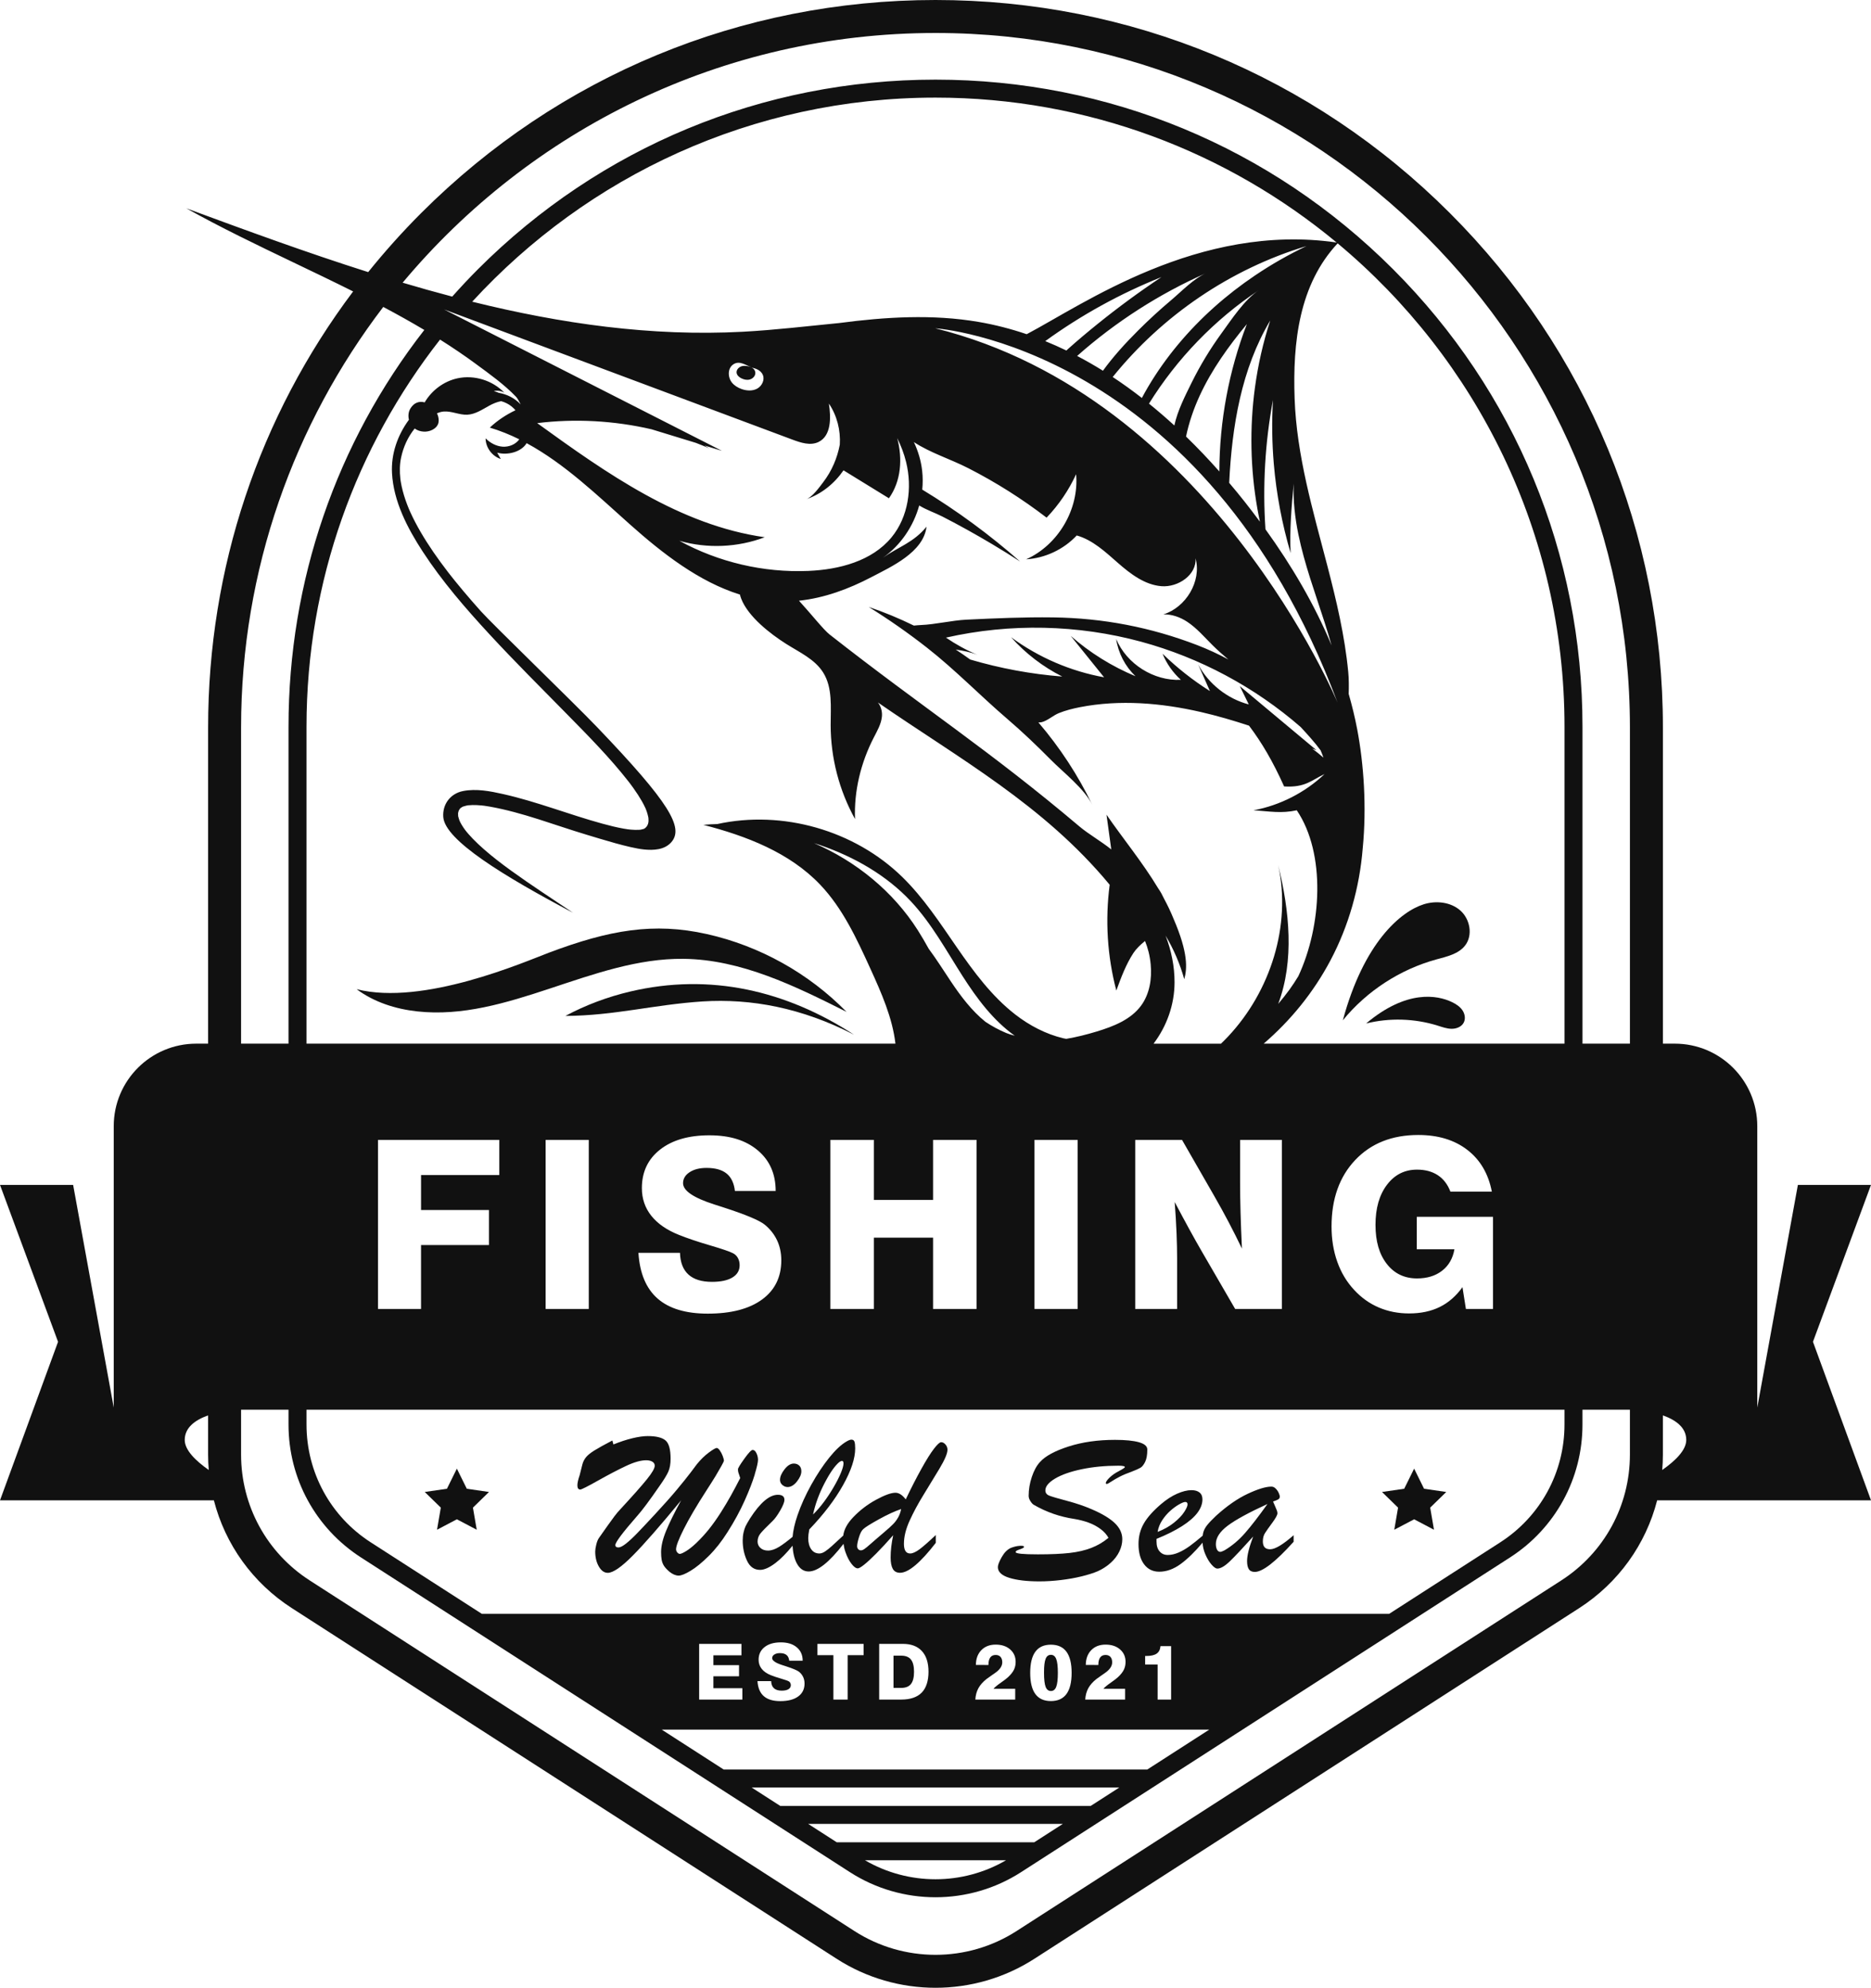 <?xml version="1.0" encoding="UTF-8"?>
<svg id="_レイヤー_2" data-name="レイヤー 2" xmlns="http://www.w3.org/2000/svg" viewBox="0 0 1505.55 1599.32">
  <defs>
    <style>
      .cls-1 {
        fill: #111;
      }
    </style>
  </defs>
  <g id="Layer_1" data-name="Layer 1">
    <g>
      <path class="cls-1" d="m845.63,1360.54c1.99,0,3.42-1.13,4.29-3.39.87-2.26,1.31-6,1.31-11.21s-.44-8.88-1.31-11.13c-.87-2.25-2.3-3.38-4.29-3.38s-3.38,1.08-4.24,3.22c-.86,2.15-1.29,5.71-1.29,10.68v.61c0,5.25.43,9,1.29,11.24.86,2.24,2.28,3.36,4.24,3.36Z"/>
      <path class="cls-1" d="m725.22,1332.12h-6.24v25.92h6.24c3.55,0,6.15-1.04,7.8-3.13,1.65-2.09,2.48-5.36,2.48-9.83s-.83-7.76-2.48-9.84c-1.65-2.08-4.25-3.12-7.8-3.12Z"/>
      <path class="cls-1" d="m607.32,1186.22c1.76-5.84,2.63-9.74,2.63-11.7,0-1.78-.42-3.55-1.25-5.31-.83-1.76-1.86-2.63-3.06-2.63-1.09,0-3.34,2.37-6.73,7.12-3.4,4.75-5.09,7.55-5.09,8.42,0,1.1.11,1.99.35,2.68l1.47,4.4c-2.47,4.83-4.92,9.44-7.34,13.81-2.42,4.37-5.18,9.01-8.29,13.9-3.11,4.89-6.24,9.32-9.41,13.29-3.17,3.97-6.68,7.8-10.53,11.48-2.94,2.76-5.61,4.88-8.03,6.34-2.42,1.47-4.09,2.2-5.01,2.2-.69,0-1.37-.39-2.03-1.17-.66-.78-.99-1.63-.99-2.55,0-2.59,2.07-8.01,6.22-16.27,4.14-8.26,10.13-18.46,17.96-30.6,3.57-5.53,6.16-9.63,7.77-12.3,1.61-2.68,3.11-5.27,4.49-7.77,1.38-2.5,2.07-3.9,2.07-4.19,0-.92-.33-2.25-.99-3.97-.66-1.73-1.45-3.22-2.37-4.49-.92-1.26-1.73-1.9-2.42-1.9-.92,0-3.04,1.22-6.35,3.67-3.31,2.45-6.52,5.57-9.62,9.37-.17.29-1.76,2.4-4.75,6.34-2.99,3.94-6.81,8.69-11.44,14.24-4.63,5.56-10.32,11.96-17.05,19.21-6.33,6.85-11.28,12.11-14.85,15.8-3.57,3.68-6.62,6.5-9.15,8.46-2.53,1.96-4.49,2.94-5.87,2.94-1.67,0-2.5-.63-2.5-1.9,0-2.25,5.84-10.04,17.52-23.39,4.03-4.49,10.04-12.54,18.04-24.17,3.51-4.95,5.87-8.8,7.08-11.57,1.21-2.76,1.81-6.21,1.81-10.36,0-7.6-1.4-12.53-4.19-14.8-2.79-2.27-7.52-3.41-14.2-3.41-3.4,0-7.5.57-12.3,1.73-4.81,1.15-9.91,2.82-15.32,5.01l-.86-3.19c-6.5,3.4-11.32,6.07-14.46,8.03-3.14,1.96-5.38,3.77-6.73,5.44-1.35,1.67-2.32,3.55-2.89,5.65-.57,2.1-1.32,5.05-2.24,8.85-1.21,3.51-1.81,6.21-1.81,8.12,0,2.24.78,3.37,2.33,3.37.98,0,5.77-2.42,14.37-7.25,8.6-4.83,16.13-8.76,22.57-11.78,6.44-3.02,11.8-4.53,16.06-4.53,2.07,0,3.74.39,5.01,1.17,1.27.78,1.9,1.86,1.9,3.24,0,2.07-2.13,5.74-6.39,11.01-4.26,5.27-11.31,13.22-21.15,23.87-1.61,1.67-3.22,3.57-4.83,5.7-1.61,2.13-3.45,4.66-5.52,7.6s-4.35,6.16-6.82,9.67c-.98,1.32-1.76,3.18-2.33,5.57-.58,2.39-.86,4.24-.86,5.57,0,4.72.98,8.76,2.94,12.13,1.96,3.37,4.34,5.05,7.16,5.05,4.26,0,10.98-4.63,20.16-13.9,9.18-9.26,22.14-24.08,38.89-44.45-5.35,9.78-9.38,17.95-12.08,24.51-2.71,6.56-4.06,12.29-4.06,17.18,0,2.3.14,4.32.43,6.04.29,1.73.88,3.32,1.77,4.79.89,1.47,2.4,3.12,4.53,4.96,2.59,2.07,5.06,3.11,7.42,3.11,2.07,0,5.27-1.29,9.58-3.88,4.32-2.59,9.16-6.55,14.55-11.87,5.38-5.32,10.43-11.73,15.15-19.21,5.47-8.57,10.06-17,13.77-25.29,3.71-8.29,6.44-15.35,8.2-21.19Z"/>
      <path class="cls-1" d="m633.69,1196.45c2.7,0,5.24-1.5,7.6-4.49,2.36-2.99,3.54-5.72,3.54-8.2,0-2.01-.58-3.55-1.73-4.62-1.15-1.06-2.59-1.6-4.32-1.6-2.59,0-5.09,1.55-7.51,4.66s-3.63,5.93-3.63,8.46c0,1.67.65,3.05,1.94,4.14,1.29,1.09,2.66,1.64,4.1,1.64Z"/>
      <path class="cls-1" d="m757.31,1160.36c-1.15,0-3.08,1.76-5.78,5.27-2.71,3.51-6.06,8.86-10.06,16.06-4,7.19-8.22,15.42-12.65,24.69-2.71-3.57-5.47-5.35-8.29-5.35-3.45,0-8.63,1.87-15.54,5.61-6.91,3.74-13.06,8.45-18.47,14.11-4.72,4.94-7.37,9.85-7.98,14.73-4.52,4.18-7.63,7.03-9.29,8.54-1.84,1.67-3.6,3.06-5.27,4.19-1.67,1.12-3.22,1.68-4.66,1.68-2.82,0-5.02-1.15-6.6-3.45-1.58-2.3-2.37-5.3-2.37-8.98,0-1.61.29-3.91.86-6.91,11.62-12.14,20.69-24.04,27.19-35.69,6.5-11.65,9.75-21.48,9.75-29.48,0-2.59-.2-4.42-.6-5.48-.4-1.06-1.21-1.6-2.42-1.6-.98,0-2.33.52-4.06,1.55-4.26,2.47-8.88,6.81-13.85,12.99-4.98,6.19-9.78,13.44-14.42,21.75-4.63,8.32-8.33,16.52-11.09,24.6-2.22,6.5-3.5,12.24-3.94,17.31-4.35,3.59-8,6.32-10.86,8.07-3.25,1.98-6.23,2.98-8.93,2.98-2.47,0-4.49-.69-6.04-2.07-1.55-1.38-2.33-3.11-2.33-5.18,0-2.42.76-4.58,2.29-6.47,1.52-1.9,4.79-5.27,9.8-10.1,1.78-1.67,3.81-4.46,6.09-8.38,2.27-3.91,3.41-6.79,3.41-8.63,0-2.7-1.76-4.06-5.27-4.06-6.79,0-14.27,6.36-22.44,19.08-1.73,2.82-2.91,4.89-3.54,6.21-.63,1.32-1.18,3.01-1.64,5.05-.46,2.04-.69,4.19-.69,6.43,0,5.87,1.15,11.28,3.45,16.23,2.3,4.95,5.81,7.42,10.53,7.42,3.39,0,7.51-1.83,12.34-5.48,4.3-3.25,8.9-7.91,13.79-13.96.33,5.62,1.41,10.34,3.35,14.04,2.33,4.46,5.54,6.69,9.62,6.69,7.26,0,16.62-7.42,28.05-22.22.32,2.31.84,4.59,1.65,6.86,1.32,3.74,2.92,6.82,4.79,9.23,1.87,2.42,3.55,3.63,5.05,3.63.92,0,2.63-.99,5.14-2.98,2.5-1.98,5.75-4.99,9.75-9.02,4-4.03,8.53-8.92,13.6-14.67-1.38,6.39-2.07,12.34-2.07,17.87,0,4.09.59,7.16,1.77,9.24,1.18,2.07,3.12,3.11,5.83,3.11,6.73,0,16.32-8.03,28.75-24.08v-6.3c-5.64,5.35-9.99,9.16-13.03,11.44-3.05,2.27-5.58,3.41-7.6,3.41-3.34,0-5.01-2.59-5.01-7.77,0-5.7,1.52-11.9,4.57-18.6,3.05-6.7,6.7-13.51,10.96-20.42,4.26-6.9,8.57-14,12.95-21.28,4.37-7.28,6.56-12.42,6.56-15.41,0-1.55-.53-2.95-1.6-4.19-1.06-1.24-2.23-1.86-3.5-1.86Zm-93.75,32.85c4.37-8.38,8.31-14,11.83-16.88.98-.63,1.64-.95,1.98-.95.92,0,1.38.66,1.38,1.99,0,1.73-.71,4.29-2.11,7.68-1.41,3.4-3.35,7.22-5.83,11.48-2.47,4.26-5.11,8.26-7.9,12s-5.68,7.08-8.68,10.01c1.84-8.52,4.95-16.96,9.32-25.33Zm59.22,27.54c-1.09,1.98-2.42,3.78-3.97,5.39-1.55,1.61-4.01,3.84-7.38,6.69-3.37,2.85-5.54,4.7-6.52,5.57-.69.57-2.17,1.87-4.45,3.88-2.27,2.01-3.93,3.37-4.96,4.06-1.04.69-1.96,1.04-2.76,1.04-.86,0-1.58-.32-2.16-.95-.58-.63-.86-1.44-.86-2.42,0-1.61.49-4,1.47-7.17.98-3.16,2.1-5.32,3.37-6.47,1.44-1.44,5.61-4.07,12.52-7.9,6.91-3.83,12.92-6.6,18.04-8.33-.46,2.42-1.24,4.62-2.33,6.61Z"/>
      <path class="cls-1" d="m900.43,1183.59c-2.99,1.5-5.51,3.24-7.55,5.22-2.04,1.99-3.07,3.47-3.07,4.45,0,.46.29.69.86.69.46,0,1.64-.63,3.54-1.9,1.9-1.27,4.19-2.59,6.86-3.97,2.68-1.38,5.83-2.7,9.45-3.97,3.4-1.32,5.77-2.37,7.12-3.15,1.35-.78,2.62-2.34,3.8-4.7,1.18-2.36,1.77-5.7,1.77-10.01,0-2.65-2.26-4.6-6.78-5.87-4.52-1.27-10.92-1.9-19.21-1.9-13.87,0-26.34,1.79-37.42,5.35-11.08,3.57-18.75,7.74-23,12.52-2.65,2.88-4.82,6.86-6.52,11.96-1.7,5.09-2.55,10.17-2.55,15.24,0,1.38.49,2.82,1.47,4.32.98,1.5,1.9,2.47,2.76,2.93,10.07,5.81,20.92,9.58,32.54,11.31,3.91.64,7.67,1.6,11.27,2.89,3.6,1.3,6.83,3.01,9.71,5.14,2.88,2.13,5.04,4.52,6.47,7.16-4.14,3.45-8.75,6.16-13.81,8.12-5.07,1.96-10.91,3.31-17.52,4.06-6.62.75-15.11,1.12-25.46,1.12-11.91,0-17.87-.6-17.87-1.81,0-.46.22-.82.65-1.08.43-.26,1.01-.52,1.73-.78.72-.26,1.65-.62,2.81-1.08.23-.12.46-.23.69-.35.23-.11.43-.26.6-.43.17-.17.26-.34.26-.52,0-.69-1.15-.96-3.45-.82-2.3.15-4.69.71-7.17,1.68-2.82,1.27-5.27,3.73-7.34,7.38-2.07,3.65-3.11,6.34-3.11,8.07,0,3.85,3.06,6.73,9.19,8.63,6.13,1.9,14.23,2.85,24.3,2.85,5.47,0,11.21-.36,17.22-1.08,6.01-.72,11.6-1.71,16.75-2.98,5.15-1.27,9.42-2.62,12.82-4.06,3.97-1.79,7.48-4.06,10.53-6.82,3.05-2.76,5.37-5.8,6.95-9.11,1.58-3.31,2.37-6.6,2.37-9.88,0-4.78-2.02-9.09-6.04-12.95-4.03-3.86-10.22-7.57-18.56-11.14-5.81-2.53-12.4-4.78-19.77-6.73-7.37-1.96-12.13-3.35-14.29-4.19-2.16-.83-3.24-2.26-3.24-4.27,0-3.22,2.6-6.39,7.81-9.5,5.21-3.11,12.33-5.61,21.36-7.51s18.88-2.85,29.52-2.85c3.51,0,5.27.37,5.27,1.12,0,.46-1.58,1.53-4.75,3.19Z"/>
      <path class="cls-1" d="m1016.19,1240.13c0-2.59.56-4.78,1.68-6.56,1.12-1.78,3.08-4.56,5.87-8.33,2.79-3.77,4.19-6.34,4.19-7.73,0-.69-.17-1.48-.52-2.37-.35-.89-.83-2.06-1.47-3.5-.63-1.44-1.15-2.62-1.55-3.54,2.01-.69,3.42-1.28,4.23-1.77.81-.49,1.21-1.25,1.21-2.29,0-.63-.3-1.61-.91-2.94-.6-1.32-1.42-2.49-2.46-3.5-1.04-1.01-2.16-1.51-3.37-1.51-4.49,0-10.85,1.93-19.08,5.78-8.23,3.86-16.72,9.76-25.47,17.7-3.28,3.11-5.67,5.61-7.17,7.51-1.5,1.9-2.5,3.76-3.02,5.57-.25.87-.43,1.85-.56,2.92-4.03,3.42-7.48,6.19-10.32,8.26-2.99,2.19-6,3.94-9.02,5.27-3.02,1.33-5.94,1.99-8.76,1.99s-4.89-.95-6.56-2.85c-1.67-1.9-2.5-4.54-2.5-7.94v-2.16c8.11-3.28,14.95-6.69,20.5-10.23,5.55-3.54,9.68-7.11,12.39-10.7,2.7-3.6,4.06-7.21,4.06-10.83,0-2.47-.79-4.33-2.37-5.57-1.58-1.24-3.73-1.86-6.43-1.86-3.4,0-7.25.95-11.57,2.85-4.32,1.9-8.66,4.72-13.03,8.46-6.39,5.47-10.99,10.66-13.81,15.58-2.82,4.92-4.23,10.4-4.23,16.45,0,6.9,1.5,12.34,4.49,16.31,2.99,3.97,7.05,5.96,12.17,5.96,5.87,0,11.65-2.08,17.35-6.26,5.47-4.01,11.31-9.71,17.53-17.09.2,3.11.88,6.13,2.11,9.06,1.47,3.48,3.15,6.32,5.05,8.5,1.9,2.19,3.48,3.28,4.75,3.28,2.65,0,6.01-1.97,10.1-5.91,4.09-3.94,10.33-10.58,18.73-19.9-3.28,8.63-4.92,15.22-4.92,19.77,0,2.88.47,5.05,1.42,6.52s2.55,2.2,4.79,2.2c6.27,0,16.69-8.09,31.25-24.26v-5.27c-8.58,7.54-14.88,11.31-18.9,11.31s-5.87-2.13-5.87-6.39Zm-80.97-17.01c1.9-2.88,4.04-5.38,6.43-7.51,2.39-2.13,4.75-3.85,7.08-5.18s4.01-1.99,5.05-1.99c1.21,0,1.81.66,1.81,1.99s-.88,3.27-2.63,6c-1.76,2.74-4.47,5.6-8.16,8.59-3.68,2.99-8.11,5.5-13.29,7.51.57-3.39,1.81-6.53,3.71-9.41Zm66.64,10.32c-5.01,5.73-10.53,10.37-16.57,13.94-1.61.81-2.73,1.21-3.37,1.21-1.09,0-1.96-.59-2.59-1.77-.63-1.18-.95-2.69-.95-4.53,0-5.07,3.18-9.98,9.54-14.76,6.36-4.78,17.02-10.59,31.98-17.44-7.02,9.84-13.03,17.63-18.04,23.35Z"/>
      <path class="cls-1" d="m1458.84,1079.59l46.71-126.25h-58.83l-32.68,179.13v-226.38c0-36.67-29.72-66.39-66.39-66.39h-9.55v-254.39c0-156.34-60.88-303.33-171.43-413.88C1056.11,60.88,909.12,0,752.77,0s-303.33,60.88-413.88,171.44c-15.16,15.16-29.35,31.03-42.62,47.49-49.33-15.64-98.12-33.53-146.35-51.33,27.97,15.62,56.87,29.49,85.75,43.33,16.17,7.75,32.4,15.51,48.49,23.55-75.72,100.7-116.7,222.61-116.7,350.83v254.39h-9.55c-36.67,0-66.39,29.72-66.39,66.39v226.38l-32.68-179.13H0l46.71,126.25L0,1207.14h172.1c9.09,35.39,31.17,66.41,62.8,86.76l438.34,282.1c24.16,15.55,51.85,23.32,79.54,23.32s55.38-7.77,79.54-23.32l438.34-282.1c31.62-20.35,53.7-51.38,62.8-86.76h172.1l-46.71-127.55ZM752.78,26.54c308.11,0,558.78,250.67,558.78,558.78v254.39h-38.17v-255.03c0-139.06-54.15-269.79-152.48-368.12-98.33-98.33-229.06-152.48-368.13-152.48s-269.79,54.15-368.12,152.48c-7.18,7.18-14.06,14.57-20.77,22.08-13.34-3.51-26.64-7.25-39.9-11.19C426.57,104.74,580.7,26.54,752.78,26.54Zm79.47,1455.71h-158.95l-22.98-14.79h204.91l-22.98,14.79Zm-22.72,14.47c-34.99,20.38-78.52,20.38-113.51,0h113.51Zm68.19-43.74h-249.9l-22.98-14.79h295.85l-22.98,14.79Zm45.47-29.26h-340.84l-49.87-32.1h440.58l-49.87,32.1Zm-328.51-83.99v8.97h-20.62v9.58h23.3v9.16h-34.77v-44.81h34.04v9.19h-22.57v7.91h20.62Zm41.21,14.22c-.3-.56-.73-.98-1.28-1.26-.83-.45-2.87-1.14-6.11-2.1-3.25-.95-5.98-1.87-8.21-2.77-3.23-1.28-5.67-2.97-7.35-5.07-1.67-2.1-2.51-4.55-2.51-7.35,0-4.28,1.61-7.68,4.82-10.2,3.21-2.53,7.57-3.79,13.06-3.79s9.67,1.33,12.84,3.99c3.16,2.66,4.74,6.25,4.74,10.77h-10.8c-.24-2.09-.98-3.63-2.21-4.62-1.23-.99-3-1.49-5.31-1.49-1.85,0-3.35.38-4.5,1.14-1.16.76-1.73,1.73-1.73,2.9,0,1.99,2.75,3.86,8.24,5.63.99.33,1.75.57,2.28.73l.46.15c5.68,1.85,9.23,3.34,10.65,4.47,1.44,1.18,2.53,2.56,3.29,4.15.75,1.59,1.13,3.36,1.13,5.31,0,4.46-1.71,7.93-5.13,10.42-3.42,2.48-8.21,3.73-14.37,3.73-5.82,0-10.25-1.33-13.29-4-3.04-2.67-4.74-6.71-5.08-12.12h11.01c.08,2.56.83,4.48,2.25,5.76,1.42,1.29,3.5,1.93,6.24,1.93,2.33,0,4.14-.38,5.41-1.16,1.28-.77,1.92-1.86,1.92-3.26,0-.71-.15-1.34-.46-1.9Zm21.89-22.22v-9.1h37.14v9.1h-12.84v35.71h-11.47v-35.71h-12.84Zm49.67,35.71v-44.81h19.13c6.63,0,11.72,1.93,15.26,5.79,3.54,3.86,5.31,9.42,5.31,16.66s-1.83,13.08-5.49,16.79c-3.66,3.71-9.18,5.57-16.56,5.57h-17.64Zm97.66-34.34c-.93-1.03-2.25-1.55-3.96-1.55-1.91,0-3.35.67-4.32,2.02-.97,1.35-1.46,3.36-1.46,6.04l-10.1-.03c.04-4.99,1.51-8.96,4.4-11.92,2.89-2.96,6.74-4.44,11.54-4.44s8.66,1.28,11.62,3.85c2.96,2.56,4.44,5.92,4.44,10.05,0,2.31-.46,4.42-1.38,6.31-.92,1.9-2.49,3.88-4.7,5.95-1.14,1.07-3.09,2.58-5.87,4.5-2.78,1.93-4.75,3.56-5.9,4.9h17.49v8.67h-32.09c.22-3.47,1.04-6.51,2.45-9.11,1.41-2.6,3.61-5.09,6.59-7.47.93-.73,2.35-1.73,4.24-3.01,1.9-1.28,3.27-2.26,4.12-2.95,1.44-1.2,2.51-2.41,3.22-3.64.71-1.23,1.06-2.49,1.06-3.79,0-1.89-.47-3.35-1.4-4.38Zm23.87,12.84c0-7.56,1.38-13.23,4.15-17,2.77-3.77,6.93-5.66,12.49-5.66s9.75,1.89,12.53,5.66c2.78,3.77,4.17,9.44,4.17,17s-1.39,13.26-4.17,17.04c-2.78,3.77-6.96,5.66-12.53,5.66s-9.72-1.89-12.49-5.66c-2.77-3.77-4.15-9.45-4.15-17.04Zm64.57-12.84c-.93-1.03-2.25-1.55-3.96-1.55-1.91,0-3.35.67-4.32,2.02-.97,1.35-1.46,3.36-1.46,6.04l-10.1-.03c.04-4.99,1.51-8.96,4.4-11.92,2.89-2.96,6.74-4.44,11.54-4.44s8.66,1.28,11.62,3.85c2.96,2.56,4.44,5.92,4.44,10.05,0,2.31-.46,4.42-1.38,6.31-.92,1.9-2.49,3.88-4.7,5.95-1.14,1.07-3.09,2.58-5.87,4.5-2.78,1.93-4.75,3.56-5.9,4.9h17.49v8.67h-32.09c.22-3.47,1.04-6.51,2.45-9.11,1.41-2.6,3.61-5.09,6.59-7.47.93-.73,2.35-1.73,4.24-3.01,1.9-1.28,3.27-2.26,4.12-2.95,1.44-1.2,2.51-2.41,3.22-3.64.71-1.23,1.06-2.49,1.06-3.79,0-1.89-.47-3.35-1.4-4.38Zm27.92,6.11v-6.84h.88c3.75,0,6.54-.63,8.37-1.89,1.83-1.26,2.86-3.27,3.1-6.02h8.55v42.98h-10.86v-28.23h-10.04Zm196.31-40.73H387.76l-89.38-57.52c-32.4-20.85-51.74-56.3-51.74-94.82v-11.91h1012.27v11.91c0,38.52-19.34,73.97-51.74,94.82l-89.38,57.52Zm-72.98-868.41c4.89,23.9,13.4,46.84,20.86,70,2.05,6.37,4.02,12.76,5.84,19.2-13.76-33-32.16-64.22-53.21-93.41-2.37-34.75-.35-69.8,6.04-104.04-1.02,17.13-.78,34.33.67,51.42,2.07,24.29,6.64,48.35,13.53,71.73-.88-18.53.76-37.39,2.46-55.92-.52,13.77,1.04,27.53,3.8,41.02Zm-1.32,221.86c23.56,34.97,20.05,93.22,1.27,133.49-2.25,3.68-4.59,7.31-7.12,10.8-2.87,3.96-5.95,7.76-9.09,11.51,13.13-34.89,9.03-75,0-111.68,10.66,48.68-6.23,101.61-40.35,137.94-1.84,1.96-3.74,3.86-5.68,5.73h-54.27c10.61-13.99,16.86-31.32,16.9-49.31.02-12.94-2.6-25.64-7.24-37.65,6.55,10.96,11.64,22.79,15.05,35.09,2.35-8.47,3.29-21.05-8.6-48.59-2.21-5.49-4.78-10.86-7.62-16.12-.71-1.41-1.39-2.77-2.15-4.24-.54-1.03-1.49-2.54-2.71-4.33-12.35-20.54-28.13-39.72-41.49-59.07,1.28,9.31,2.56,18.61,3.84,27.92-8.32-6.65-18.52-12.47-25.52-18.39-72.96-61.71-125.99-95.54-201.16-154.55-4.9-3.84-15.03-16.73-24.61-27.16,20.43-2.15,40.14-9.47,58.32-19,15.85-8.31,41.92-19.96,44.31-40.56-10.44,12.82-22.4,16.07-35.04,24.94,14.25-10,24.51-25.25,29.16-42.01,5.65,3.56,12.9,5.95,18.73,8.95,13.6,6.99,26.97,14.42,40.1,22.25,7.54,4.5,14.99,9.13,22.36,13.9-24.47-21.57-50.87-40.94-78.75-57.87.5-4.98.49-10.02-.06-15.01-.89-8.06-3.21-15.9-6.67-23.22,13.35,8.78,29.06,13.47,43.94,21.08,22.09,11.3,43.16,24.61,62.84,39.72,9.78-10.22,17.85-22.09,23.76-34.94,2.48,28.13-14.44,56.94-40.22,68.47,15.34-.96,30.22-7.97,40.72-19.2,12.93,3.67,23.12,13.32,33.23,22.17,10.11,8.85,21.53,17.58,34.92,18.65,13.39,1.07,28.41-9.08,27.45-22.48,5.01,18.62-7.81,39.58-25.92,45.19,6.71-.28,13.63,2.22,19.32,6,7.69,5.1,13.73,12.27,20.28,18.77,4.02,3.99,8.3,7.79,12.72,11.48-8.08-4.36-16.43-8.22-24.96-11.51-37.51-14.44-75.91-21.81-116.1-22.34-23.25-.31-46.49.72-69.7,1.82-11.47.55-25.17,3.88-36.64,4.32-1.76.07-3.68.27-5.66.45-11.77-5.78-23.91-10.81-36.34-15,16.09,10,31.65,20.86,46.58,32.53,22.91,17.9,42.97,38.73,64.99,57.6,12.09,10.36,23.63,21.37,34.82,32.69,10.17,10.29,27.33,23.5,33.6,36.6-11.47-23.97-26.18-46.32-43.44-66.51.9.05,1.81.01,2.73-.22,4.57-1.15,9.19-5.44,13.7-7.26,5.44-2.2,11.18-3.64,16.93-4.77,32.11-6.27,65.46-3.45,97.34,3.88,13.11,3.01,26,6.79,38.78,10.98,10.41,13.78,19.15,28.74,28.24,48.9,17.21,1.08,22.23-5.2,32.53-9.95-15.76,14.92-35.87,25.18-57.2,29.16,13.05.77,22.17,2.73,34.89-.03Zm-96.75,339.91c.31,7.63.46,14.4.46,20.31v41h-33.7v-136.01h37.67l25.67,44.69c4.18,7.27,8.16,14.47,11.91,21.61,3.75,7.14,7.29,14.19,10.62,21.15-.49-10.28-.86-19.91-1.11-28.9-.25-8.99-.37-16.9-.37-23.73v-34.81h33.61v136.01h-37.58l-26.68-45.98c-3.14-5.42-6.56-11.49-10.25-18.23-3.69-6.74-7.6-14.02-11.73-21.84.68,8.86,1.17,17.11,1.48,24.75Zm-243.55,3.97v57.34h-35v-136.01h35v48.29h47.64v-48.29h34.99v136.01h-34.99v-57.34h-47.64Zm35.33-247.41c-19.83-31.15-49.59-55.42-83.48-70.01,1.63.52,3.27,1.01,4.89,1.56,27.38,9.44,53.33,24.16,73.11,45.32,16.67,17.84,28.42,39.57,41.57,60.14,11.5,17.99,24.66,35.66,41.96,47.92-2.49-.66-4.84-1.35-6.84-2.18-5.87-2.45-11.49-5.49-16.78-9.03-11.01-8.85-19.88-20.64-27.81-32.49-5.87-8.77-11.53-17.81-17.82-26.28-2.82-5.07-5.7-10.09-8.8-14.96Zm93.92,168.74h34.72v136.01h-34.72v-136.01ZM432.27,340.44c30.63-3.76,61.89-2,91.96,4.94,11.88,3.63,23.75,7.26,35.62,10.9,3.65,1.4,7.27,2.86,10.85,4.43-1.27-.76-2.54-1.52-3.81-2.27,4.67,1.43,9.33,2.85,14,4.28-74.51-37.91-149.01-75.83-223.52-113.74,93.45,34.92,186.9,69.83,280.35,104.75,6.72,2.51,14.34,5,20.82,1.93,10.41-4.93,10.23-19.58,8.45-30.96,6.52,9.63,9.52,21.49,8.78,33.09-2.08,10.73-6.29,20.99-13.53,30.43-3.05,3.97-8.58,11.79-13.51,13.46,12.23-4.15,22.73-12.62,30.02-23.27,12.19,7.5,24.37,15,36.56,22.49,9.83-13.88,11.08-31.74,6.66-48.42,3.05,6.12,5.49,12.52,7.14,19.19,5.14,20.74,1.86,44.2-11.73,60.69-15.78,19.13-42.18,25.95-66.96,26.99-35.92,1.51-72.21-6.97-103.74-24.23,22.41,6.41,46.89,5.39,68.69-2.87-68.31-9.7-127.19-51.37-183.09-91.8Zm164.27-36.07c2.05,1.04,4.44,1.57,6.67,1,2.23-.56,4.21-2.37,4.56-4.64.34-2.27-1.31-4.78-3.6-4.99,3.93.44,8.12,2.23,9.66,5.87,1.72,4.04-.71,9-4.57,11.09-3.86,2.09-8.65,1.75-12.76.23-2.86-1.06-5.56-2.69-7.49-5.05-3.42-4.18-3.79-11.79,1.4-14.93,4.98-3.01,9.79,1.11,14.23,2.42-2.42-.71-4.98-1.37-7.44-.81-2.46.56-4.73,2.77-4.48,5.28.21,2.05,1.97,3.61,3.81,4.54Zm401.08,247.63c2.41,4.92,4.83,9.85,7.24,14.77-17.22-4.52-32.36-16.49-40.74-32.2,3.16,7.15,6.32,14.3,9.48,21.46-13.71-8.66-26.51-18.75-38.13-30.06,3.27,7.99,8.35,15.22,14.76,21.01-21.83,1.02-43.6-12.71-52.07-32.85,1.69,11.32,7.25,22.03,15.53,29.94-18.98-7.89-36.66-18.9-52.11-32.45,8.95,11.1,17.9,22.2,26.84,33.31-26.97-4.87-52.78-15.99-74.85-32.25,11.58,13.02,25.65,23.82,41.21,31.65-25.09-1.96-49.96-6.58-74.1-13.7-3.82-2.77-7.71-5.44-11.64-8.03,6.15,1.04,12.23,2.06,17.56,4.34-8.9-3.8-17.42-8.47-25.41-13.92,51.64-11.71,106.15-10.55,157.25,3.35,47.14,12.82,91.28,36.49,128.14,68.54,4.9,5.33,11.28,12.22,16.07,18.78.83,1.91,1.61,3.86,2.3,5.88-2.91-2.56-5.96-4.96-9.06-7.28,1.16.44,2.31.88,3.47,1.32-20.58-17.2-41.16-34.41-61.75-51.61Zm-245.11-287.87s216.22,13.98,323.79,301.2c0,0-102.19-246.34-323.79-301.2Zm130.91-3.65c-8.23,6.64-16.35,13.44-24.22,20.5-.38.34-.73.7-1.09,1.05-5.6-2.71-11.27-5.23-17.02-7.57,28.88-20.94,60.37-38.29,93.5-51.51-17.62,11.71-34.7,24.24-51.16,37.53Zm87.1-40.72c-9.92,4.37-19.83,14.75-28.1,21.72-9.21,7.76-18.08,15.91-26.6,24.42-10.44,10.44-19.97,20.91-28.31,32.38-6.79-4.23-13.71-8.19-20.76-11.89,30.88-27.38,66.02-49.96,103.77-66.63Zm41.26,189.53c.62,3.5,1.32,6.99,2.05,10.47-4.02-5.43-8.1-10.8-12.28-16.09-4.05-5.11-8.2-10.18-12.45-15.18,2.22-45.63,9.81-91.6,33.02-130.62-5.73,17.6-9.83,35.72-12.31,54.05-4.36,32.3-3.69,65.27,1.97,97.36Zm-30.6-29.96c-8.57-9.68-17.51-19.08-26.8-28.1,2.36-11.33,6.16-22.4,11.01-32.91,9.65-20.93,23.25-39.8,37.94-57.56-14.53,37.73-22.03,78.14-22.14,118.57Zm1.75-111.2c-9.16,12.59-17.25,25.96-24.14,39.93-5.27,10.67-11.25,22.37-13.82,34.27-6.63-6.08-13.44-11.95-20.41-17.58,22.53-36.26,52.88-67.67,88.43-91.3-11.7,7.77-21.9,23.47-30.06,34.68Zm27-46.54c-23.07,15.55-44.13,34.18-61.95,55.57-8.99,10.78-17.14,22.26-24.28,34.35-1.69,2.86-3.3,5.76-4.86,8.69-7.63-5.94-15.45-11.57-23.47-16.87,39.94-49.57,94.91-87,155.91-105.33-14.34,6.83-28.18,14.71-41.34,23.59Zm-183.76,47.31c-12.56-4.26-25.45-7.61-38.68-9.88-37.12-6.37-74.98-4.01-112.13.88-25.82,2.51-51.68,5.63-77.45,7.01-73.65,3.94-146.32-6.44-217.93-24.17,92.58-100.86,225.43-164.2,372.81-164.2,122.57,0,235.1,43.81,322.77,116.57-111.04-16.02-204.23,50.01-249.38,73.78Zm-443.22,23.94c11.02,8.1,22.9,16.56,32.37,26.48.99,1.04,2.27,3.36,3.68,6.1-4.59-4.95-10.97-8.23-17.68-9.36-1.28-.56-2.6-1.03-3.94-1.42,2.87-.66,6-.14,8.51,1.4-9.48-10-24.32-14.57-37.78-11.65-10.98,2.38-20.73,9.68-26.38,19.36-4.13-1.15-8.52-.02-11.51,4.97-1.61,2.68-1.91,5.97-1.17,9.01-9.13,12.39-14.44,27.46-13.61,42.95,1.23,22.8,12.42,44.23,24.64,63,15.62,23.99,34.53,45.81,53.92,66.79,20.11,21.77,41.13,42.66,61.9,63.8,17.28,17.58,34.77,35.22,49.97,54.67.14.19.29.37.43.56.39.52.78,1.03,1.17,1.55.71.95,1.42,1.92,2.11,2.88,1.31,1.83,2.58,3.68,3.8,5.57,2.13,3.3,4.13,6.71,5.78,10.27.17.37.33.76.51,1.13,0,0,0,0,0,.01.01.03.01.04.03.07.28.76.59,1.52.84,2.29.48,1.43.83,2.87,1.15,4.34.04.19.06.43.09.65-.05-.42-.02-.9,0,.02.02.1.03.22.06.3-.03-.07-.05-.18-.06-.29.02.65.08,1.29.08,1.94,0,.62-.13,1.25-.12,1.86,0-.32,0-.52,0-.67-.02.26-.07.66-.17,1.04-.06.21-.12.41-.19.62.05-.07.09-.12.15-.2-.08.1-.13.24-.2.36-.01.04-.03.08-.04.12-.09.36-.24.52-.29.5-.09.2-.17.41-.28.58-.11.19-.24.37-.37.56-.38.34-.74.79-1.08,1.16.07-.03.12-.05.2-.08-.1.04-.2.11-.31.18.02-.02.04-.03.06-.05.02-.02.03-.04.05-.05-.68.26-.75.46-.56.41-.01,0-.03.02-.04.03-.07.03-.15.07-.22.1.14-.04.04.05-.38.19-.1.05-.19.1-.28.15.1-.07.16-.09.24-.14-.05.02-.07.03-.14.05-.77.22-1.56.38-2.33.58-.02,0-.02,0-.04.01-.44.02-.89.08-1.34.11-2.08.12-4.16.04-6.23-.13-.61-.05-1.22-.11-1.83-.18-.19-.02-.64-.08-.94-.12-1.12-.16-2.23-.33-3.34-.53-5.76-1.02-11.45-2.44-17.09-3.99-26.77-7.33-52.7-17.7-79.81-23.8-10.43-2.35-21.75-4.56-32.41-2.43-9.95,1.99-16.59,10.42-15.84,20.87,1.34,18.71,48.86,47.66,104.45,77.06-16.62-11.19-33.48-22.06-49.72-33.81-7.6-5.5-15.08-11.2-22.13-17.4-3.06-2.69-6.05-5.47-8.88-8.41-2.28-2.36-5.03-5.48-6.38-7.36-.88-1.22-1.73-2.48-2.5-3.77-.4-.68-.79-1.37-1.14-2.07-.12-.24-.56-1.25-.66-1.43-.38-1.03-.67-2.07-.96-3.13-.05-.18-.08-.3-.11-.4,0-.04,0-.06,0-.12-.03-.69-.05-1.37-.05-2.07,0-.13.02-.26.03-.39,0,0,0,0,0-.01.17-.49.29-1.05.42-1.56.02-.09.03-.13.03-.17.05-.08.1-.15.17-.28.24-.41.56-.84.78-1.28.25-.23.51-.49.74-.74.35-.19.69-.46,1.03-.65.27-.15.57-.28.85-.43.05-.01.07-.02.13-.04.87-.26,1.72-.53,2.61-.72.44-.09.9-.14,1.33-.25,0,0,0,0,.01,0,.05,0,.07,0,.14,0,1.13-.08,2.26-.17,3.4-.2,2.33-.04,4.66.09,6.97.31.61.06,1.22.13,1.82.19.32.04.64.08.97.12,0,0,0,0,.01,0,1.39.2,2.77.42,4.16.67,26.58,4.73,52.05,14.87,77.83,22.59,11.33,3.39,34.27,10.66,46.08,11.86,7.68.78,16.62.4,22.08-5.84,10.15-11.63-.97-31.34-60.18-93.06-19.62-20.45-83.26-81.82-93.11-92.83-4.8-5.37-9.54-10.8-14.17-16.32-2.23-2.65-4.43-5.33-6.61-8.02-1.11-1.37-2.2-2.74-3.29-4.12-.51-.64-1.02-1.29-1.52-1.94-.25-.32-.5-.65-.75-.97-.13-.17-.13-.17-.12-.15-.04-.05-.11-.14-.25-.33-7.85-10.21-15.28-20.78-21.76-31.93-2.96-5.1-5.72-10.32-8.16-15.68-.27-.6-.54-1.21-.81-1.81-.09-.2-.35-.82-.48-1.11-.48-1.17-.95-2.34-1.4-3.52-.91-2.4-1.75-4.84-2.5-7.3-.73-2.43-1.38-4.89-1.91-7.37-.24-1.13-.46-2.27-.65-3.41-.09-.55-.18-1.1-.26-1.65-.04-.32-.08-.64-.11-.95-.63-5.69-.59-11.49.62-17.1,1.81-8.41,5.35-16.34,10.9-23.28,4.05,2.93,9.8,3.34,14.27,1.04,1.89-.97,3.61-2.44,4.45-4.39.85-1.98.72-4.25.19-6.34-.23-.89-.57-1.74-.96-2.58,1.7-.69,3.46-1.23,5.34-1.39,6.41-.54,12.63,2.85,19.06,2.55,6.43-.3,12.04-4.18,17.68-7.27,2.95-1.62,6.25-3.02,9.55-3.63,1.5.41,3.05.99,4.66,1.82,2.63,1.35,4.96,3.25,6.9,5.48-7.53,3.58-14.52,8.18-20.67,13.97,8.23,2.47,16.11,5.66,23.72,9.42-2.96,4.13-8.29,6.26-13.38,5.93-5.19-.34-10.06-3.01-13.73-6.69.03,7.35,5.21,14.38,12.22,16.59-.97-1.69-1.94-3.39-2.91-5.08,8.18,2.29,19.37-.42,23.71-7.65,30.56,16.55,56.74,41.84,83.01,65.26,26.25,23.41,55.68,46.3,88.62,56.55.23,1,.56,2.08,1,3.24,5.56,14.57,23.49,28.4,36.17,36.43,10.74,6.8,23.1,12.33,29.84,23.1,7.68,12.28,5.97,27.91,6,42.39.05,26.27,6.87,52.49,19.61,75.46-.9-22.65,4.69-45.39,15.06-65.55,2.78-5.41,5.97-10.84,6.57-16.89.4-4-.76-8.35-3.24-11.37,65.42,45.23,133.31,82.34,186.52,146.67-3.73,28.36-1.94,57.45,5.35,85.11,3.81-10.43,7.71-20.95,13.78-30.24,2.06-3.14,5.4-6.47,9.31-9.63,2.25,5.56,3.89,11.64,4.56,18.88,1.08,11.48-.84,23.65-7.62,32.98-8.3,11.43-22.39,16.91-35.91,21.01-7.92,2.4-16.14,4.49-24.42,5.87-.79-.15-1.57-.26-2.36-.45-14.12-3.38-27.31-10.31-38.73-19.19-18.89-14.68-33.31-34.24-46.91-53.91-13.6-19.67-26.78-39.9-43.88-56.62-38.49-37.63-96.41-54.14-148.97-42.64-3.73.1-7.46.29-11.18.63,34.52,8.89,69.34,22.26,93.94,48.05,18.23,19.11,29.51,43.63,40.47,67.66,8.82,19.34,17.76,39.5,20.17,60.34H246.64v-255.03c0-117.35,40.17-225.49,107.45-311.43,9.83,6.2,19.48,12.7,28.86,19.6Zm210.84,719.36c-.92-1.69-2.22-2.97-3.88-3.83-2.52-1.35-8.71-3.48-18.56-6.37-9.85-2.89-18.16-5.69-24.93-8.4-9.79-3.88-17.22-9-22.3-15.37-5.08-6.37-7.62-13.81-7.62-22.3,0-12.99,4.88-23.32,14.63-30.98,9.76-7.66,22.98-11.5,39.66-11.5s29.36,4.03,38.97,12.1c9.6,8.06,14.4,18.96,14.4,32.69h-32.78c-.74-6.34-2.97-11.02-6.7-14.03-3.72-3.02-9.1-4.53-16.11-4.53-5.6,0-10.16,1.15-13.67,3.46-3.51,2.31-5.26,5.25-5.26,8.82,0,6.03,8.34,11.73,25.02,17.08,3.02.98,5.32,1.72,6.93,2.22l1.39.46c17.24,5.6,28.01,10.13,32.32,13.57,4.37,3.57,7.69,7.77,9.97,12.6,2.28,4.83,3.42,10.2,3.42,16.11,0,13.54-5.19,24.08-15.56,31.62-10.37,7.54-24.92,11.31-43.63,11.31-17.67,0-31.12-4.05-40.35-12.14-9.23-8.09-14.38-20.36-15.42-36.8h33.43c.24,7.76,2.52,13.59,6.83,17.5,4.31,3.91,10.62,5.86,18.93,5.86,7.08,0,12.56-1.17,16.43-3.51,3.88-2.34,5.82-5.63,5.82-9.88,0-2.15-.46-4.08-1.39-5.77Zm-120.02-95.06v136.01h-34.72v-136.01h34.72Zm-80.31,56.42v28.16h-54.66v51.43h-34.62v-136.01h97.6v28.25h-62.97v28.16h54.66Zm722.46,43.35c6.06,7.79,14.17,11.68,24.33,11.68,8.13,0,14.85-2.06,20.17-6.19,5.32-4.12,8.63-9.88,9.93-17.27h-30.29v-26.13h61.31v74.15h-21.79l-2.77-17.54c-5.11,7.14-11.19,12.45-18.23,15.93-7.05,3.48-15.28,5.22-24.7,5.22-8.8,0-16.94-1.6-24.42-4.8-7.48-3.2-14.08-7.91-19.81-14.13-5.97-6.4-10.5-13.94-13.57-22.62-3.08-8.68-4.62-18.16-4.62-28.44,0-22.22,6.36-40.04,19.07-53.46,12.71-13.42,29.62-20.13,50.74-20.13,15.94,0,29.1,4,39.47,12,10.37,8,16.94,19.2,19.71,33.61h-33.33c-2.22-5.85-5.6-10.26-10.16-13.25-4.56-2.98-10.13-4.48-16.71-4.48-9.97,0-18.04,4.06-24.19,12.19-6.16,8.13-9.23,18.87-9.23,32.23s3.03,23.65,9.1,31.44Zm-99.08-177.2c10.84-9.34,20.86-19.62,29.83-30.76,9.11-11.31,17.16-23.48,23.95-36.32,14.68-27.75,23.36-58.54,25.9-89.82,3.31-33.58.87-68.23-4.42-96.05-1.83-9.62-4.16-19.11-6.85-28.48.2-6,.19-11.89-.35-17.56-2.76-29.05-9.53-57.56-16.88-85.74-11.53-44.2-24.65-88.54-26.27-134.19-1.62-45.42,3.62-91.86,34.62-124.99,111.48,92.92,182.55,232.74,182.55,388.87v255.03h-242.07Zm-822.85-254.39c0-127.09,42.68-244.38,114.41-338.36,11.16,5.92,22.19,12.06,33.03,18.52-70.84,90.92-109.27,202.1-109.27,319.2v255.03h-38.17v-254.39Zm-45.34,573.24c0-9.88,8.19-15.99,18.8-19.77v31.53c0,4.17.19,8.3.53,12.4-10.86-7.62-19.33-16.12-19.33-24.16Zm1107.64,113.04l-438.34,282.1c-39.59,25.48-90.76,25.48-130.36,0l-438.34-282.1c-34.6-22.27-55.26-60.13-55.26-101.28v-36.08h38.17v11.91c0,43.47,21.82,83.46,58.38,106.99l393.38,253.16c20.91,13.46,44.88,20.19,68.85,20.19s47.94-6.73,68.85-20.19l393.38-253.16c36.55-23.53,58.38-63.52,58.38-106.99v-11.91h38.17v36.08c0,41.15-20.66,79.01-55.26,101.28Zm81.27-88.88c.34-4.1.53-8.23.53-12.4v-31.53c10.61,3.77,18.8,9.88,18.8,19.77,0,8.04-8.47,16.54-19.33,24.16Z"/>
      <polygon class="cls-1" points="375.62 1197.81 367.63 1181.62 359.64 1197.81 341.78 1200.41 354.71 1213 351.66 1230.79 367.63 1222.39 383.61 1230.79 380.56 1213 393.48 1200.41 375.62 1197.81"/>
      <polygon class="cls-1" points="1145.91 1197.81 1137.92 1181.62 1129.93 1197.81 1112.07 1200.41 1124.99 1213 1121.94 1230.79 1137.92 1222.39 1153.89 1230.79 1150.84 1213 1163.77 1200.41 1145.91 1197.81"/>
      <path class="cls-1" d="m550.07,771.45c46.38.56,89.66,21.85,131.1,42.67-30.43-31.09-70-53.13-112.46-62.61-42.46-9.49-78.18-3.41-127.13,15.04-19.47,7.34-100.85,42.95-154.6,29.33,14.01,10.44,31.26,15.93,48.63,17.85,72.92,8.08,141.09-43.16,214.46-42.28Z"/>
      <path class="cls-1" d="m507.05,797.78c-18.11,4.28-35.7,10.82-52.1,19.62,39.93-.26,70.6-9.04,110.45-11.67,38.8-2.43,79.61,5.03,121.78,26.76-54.38-35.4-115.65-49.93-180.13-34.71Z"/>
      <path class="cls-1" d="m1175.11,732.58c-7.81-6.89-19.54-8.14-29.47-5.01-18.68,5.88-48.23,30.9-65.08,93.33,19.24-23.55,45.94-40.92,75.26-48.97,8.43-2.31,17.79-4.32,23.14-11.23,6.38-8.24,3.97-21.22-3.85-28.12Z"/>
      <path class="cls-1" d="m1168.36,806.26c-11.62-5.59-36.38-10.33-69.07,17.2,18.89-4.67,39.06-4.06,57.63,1.75,3.64,1.14,7.3,2.49,11.12,2.53,3.82.05,7.92-1.51,9.74-4.87,1.7-3.14.98-7.18-1.05-10.12-2.03-2.94-5.15-4.94-8.37-6.49Z"/>
      <path class="cls-1" d="m521.77,658.31h0s0-.02,0-.03c0,.01,0,.02,0,.04,0,0,0,0,0,0Z"/>
      <path class="cls-1" d="m521.72,661.44c.02-.32,0-.41,0,0h0Z"/>
      <path class="cls-1" d="m518.06,666.92c.13-.07.25-.13.38-.19-.08.02-.22.09-.42.21.01,0,.02,0,.03-.01Z"/>
      <path class="cls-1" d="m521.32,663.26c.01-.05.03-.11.05-.16-.38.5-.44.76-.38.78.1-.23.22-.42.33-.62Z"/>
    </g>
  </g>
</svg>